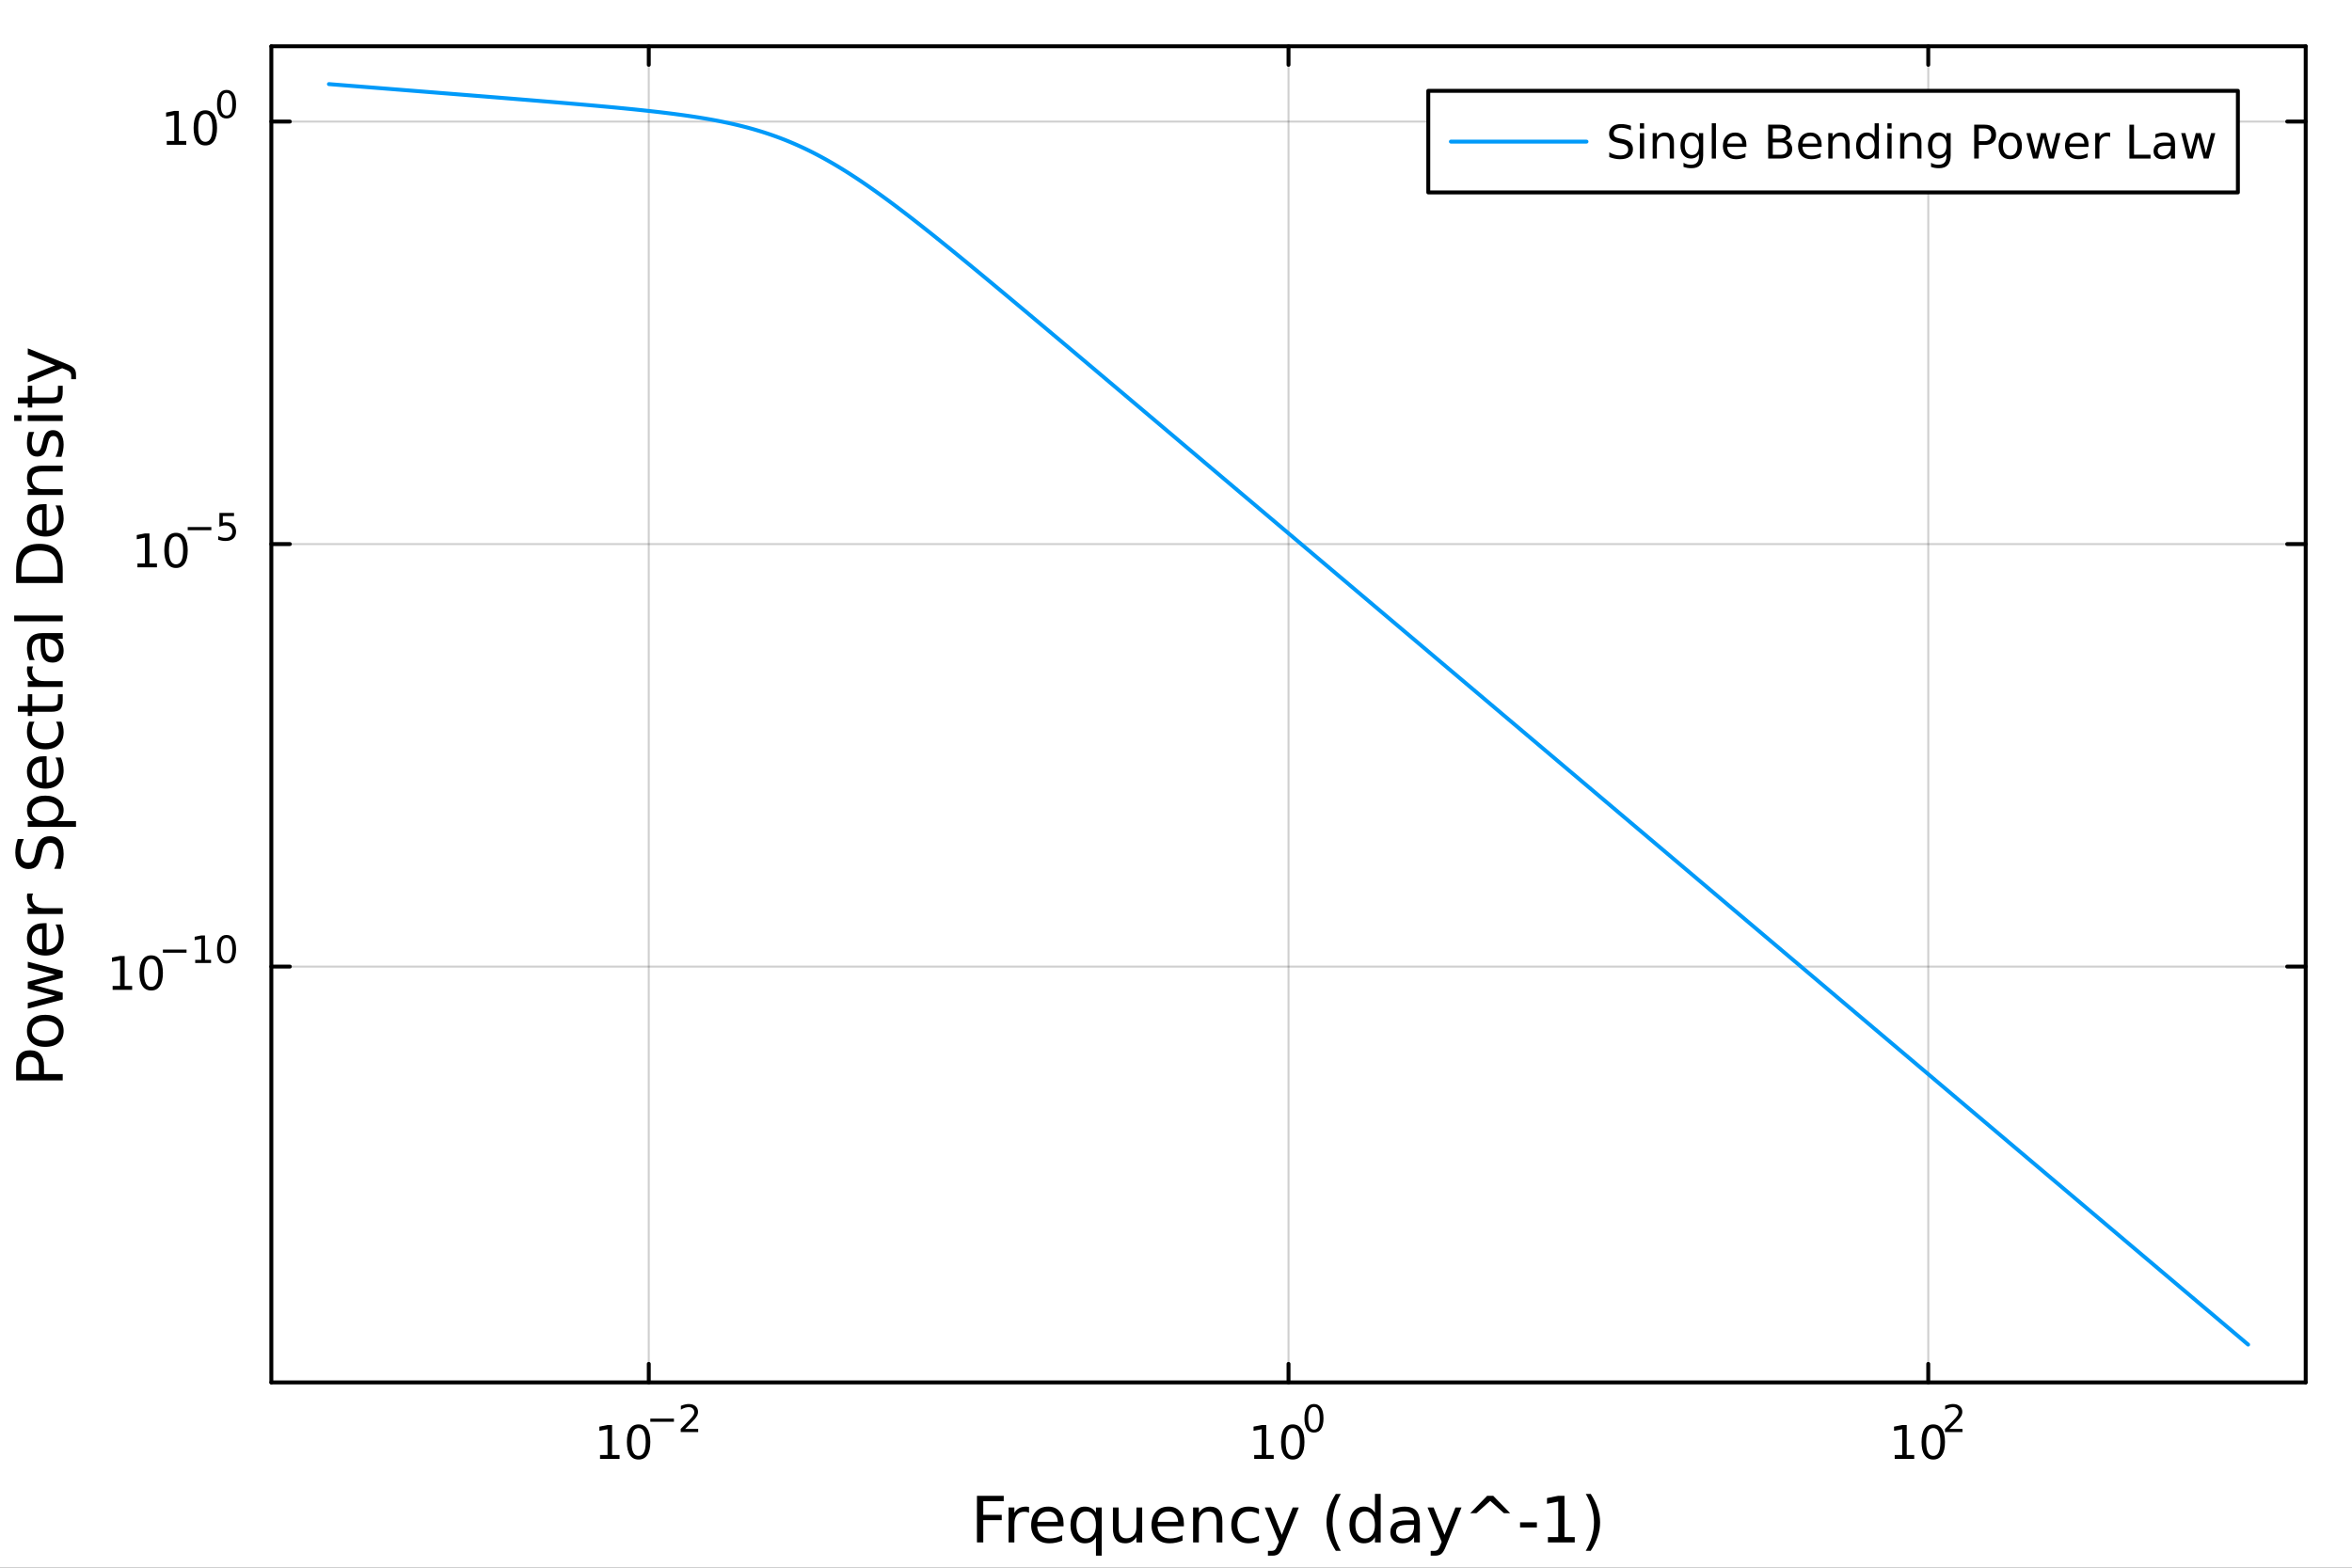 <?xml version="1.0" encoding="utf-8"?>
<svg xmlns="http://www.w3.org/2000/svg" xmlns:xlink="http://www.w3.org/1999/xlink" width="600" height="400" viewBox="0 0 2400 1600">
<rect x="0" y="0" width="2400" height="1600" fill="#333333" stroke="none"/>
<defs>
  <clipPath id="clip810">
    <rect x="0" y="0" width="2400" height="1600"/>
  </clipPath>
</defs>
<path clip-path="url(#clip810)" d="M0 1600 L2400 1600 L2400 0 L0 0  Z" fill="#ffffff" fill-rule="evenodd" fill-opacity="1"/>
<defs>
  <clipPath id="clip811">
    <rect x="480" y="0" width="1681" height="1600"/>
  </clipPath>
</defs>
<path clip-path="url(#clip810)" d="M276.876 1410.9 L2352.76 1410.9 L2352.76 47.244 L276.876 47.244  Z" fill="#ffffff" fill-rule="evenodd" fill-opacity="1"/>
<defs>
  <clipPath id="clip812">
    <rect x="276" y="47" width="2077" height="1365"/>
  </clipPath>
</defs>
<polyline clip-path="url(#clip812)" style="stroke:#000000; stroke-linecap:round; stroke-linejoin:round; stroke-width:2; stroke-opacity:0.1; fill:none" points="662.023,1410.9 662.023,47.244 "/>
<polyline clip-path="url(#clip812)" style="stroke:#000000; stroke-linecap:round; stroke-linejoin:round; stroke-width:2; stroke-opacity:0.1; fill:none" points="1314.82,1410.9 1314.82,47.244 "/>
<polyline clip-path="url(#clip812)" style="stroke:#000000; stroke-linecap:round; stroke-linejoin:round; stroke-width:2; stroke-opacity:0.1; fill:none" points="1967.61,1410.9 1967.61,47.244 "/>
<polyline clip-path="url(#clip812)" style="stroke:#000000; stroke-linecap:round; stroke-linejoin:round; stroke-width:2; stroke-opacity:0.1; fill:none" points="662.023,1410.9 662.023,47.244 "/>
<polyline clip-path="url(#clip812)" style="stroke:#000000; stroke-linecap:round; stroke-linejoin:round; stroke-width:2; stroke-opacity:0.1; fill:none" points="1314.82,1410.9 1314.82,47.244 "/>
<polyline clip-path="url(#clip812)" style="stroke:#000000; stroke-linecap:round; stroke-linejoin:round; stroke-width:2; stroke-opacity:0.1; fill:none" points="1967.61,1410.9 1967.61,47.244 "/>
<polyline clip-path="url(#clip810)" style="stroke:#000000; stroke-linecap:round; stroke-linejoin:round; stroke-width:4; stroke-opacity:1; fill:none" points="276.876,1410.9 2352.76,1410.9 "/>
<polyline clip-path="url(#clip810)" style="stroke:#000000; stroke-linecap:round; stroke-linejoin:round; stroke-width:4; stroke-opacity:1; fill:none" points="276.876,47.244 2352.76,47.244 "/>
<polyline clip-path="url(#clip810)" style="stroke:#000000; stroke-linecap:round; stroke-linejoin:round; stroke-width:4; stroke-opacity:1; fill:none" points="662.023,1410.9 662.023,1392 "/>
<polyline clip-path="url(#clip810)" style="stroke:#000000; stroke-linecap:round; stroke-linejoin:round; stroke-width:4; stroke-opacity:1; fill:none" points="1314.82,1410.9 1314.82,1392 "/>
<polyline clip-path="url(#clip810)" style="stroke:#000000; stroke-linecap:round; stroke-linejoin:round; stroke-width:4; stroke-opacity:1; fill:none" points="1967.61,1410.9 1967.61,1392 "/>
<polyline clip-path="url(#clip810)" style="stroke:#000000; stroke-linecap:round; stroke-linejoin:round; stroke-width:4; stroke-opacity:1; fill:none" points="662.023,47.244 662.023,66.142 "/>
<polyline clip-path="url(#clip810)" style="stroke:#000000; stroke-linecap:round; stroke-linejoin:round; stroke-width:4; stroke-opacity:1; fill:none" points="1314.82,47.244 1314.82,66.142 "/>
<polyline clip-path="url(#clip810)" style="stroke:#000000; stroke-linecap:round; stroke-linejoin:round; stroke-width:4; stroke-opacity:1; fill:none" points="1967.61,47.244 1967.61,66.142 "/>
<path clip-path="url(#clip810)" d="M612.289 1485.02 L619.928 1485.02 L619.928 1458.66 L611.618 1460.32 L611.618 1456.06 L619.881 1454.4 L624.557 1454.4 L624.557 1485.02 L632.196 1485.02 L632.196 1488.96 L612.289 1488.96 L612.289 1485.02 Z" fill="#000000" fill-rule="nonzero" fill-opacity="1" /><path clip-path="url(#clip810)" d="M651.641 1457.48 Q648.029 1457.48 646.201 1461.04 Q644.395 1464.58 644.395 1471.71 Q644.395 1478.82 646.201 1482.38 Q648.029 1485.92 651.641 1485.92 Q655.275 1485.92 657.08 1482.38 Q658.909 1478.82 658.909 1471.71 Q658.909 1464.58 657.08 1461.04 Q655.275 1457.48 651.641 1457.48 M651.641 1453.77 Q657.451 1453.77 660.506 1458.38 Q663.585 1462.96 663.585 1471.71 Q663.585 1480.44 660.506 1485.04 Q657.451 1489.63 651.641 1489.63 Q645.83 1489.63 642.752 1485.04 Q639.696 1480.44 639.696 1471.71 Q639.696 1462.96 642.752 1458.38 Q645.83 1453.77 651.641 1453.77 Z" fill="#000000" fill-rule="nonzero" fill-opacity="1" /><path clip-path="url(#clip810)" d="M663.585 1447.87 L687.696 1447.87 L687.696 1451.07 L663.585 1451.07 L663.585 1447.87 Z" fill="#000000" fill-rule="nonzero" fill-opacity="1" /><path clip-path="url(#clip810)" d="M699.169 1458.35 L712.429 1458.35 L712.429 1461.55 L694.599 1461.55 L694.599 1458.35 Q696.762 1456.11 700.486 1452.35 Q704.228 1448.57 705.188 1447.48 Q707.012 1445.43 707.727 1444.02 Q708.46 1442.59 708.46 1441.22 Q708.46 1438.98 706.88 1437.57 Q705.319 1436.16 702.799 1436.16 Q701.012 1436.16 699.019 1436.78 Q697.044 1437.4 694.787 1438.66 L694.787 1434.82 Q697.082 1433.9 699.075 1433.43 Q701.069 1432.96 702.724 1432.96 Q707.087 1432.96 709.683 1435.14 Q712.278 1437.32 712.278 1440.97 Q712.278 1442.7 711.62 1444.26 Q710.98 1445.8 709.269 1447.91 Q708.799 1448.46 706.279 1451.07 Q703.758 1453.67 699.169 1458.35 Z" fill="#000000" fill-rule="nonzero" fill-opacity="1" /><path clip-path="url(#clip810)" d="M1279.8 1485.02 L1287.44 1485.02 L1287.44 1458.66 L1279.13 1460.32 L1279.13 1456.06 L1287.39 1454.4 L1292.07 1454.4 L1292.07 1485.02 L1299.71 1485.02 L1299.71 1488.96 L1279.8 1488.96 L1279.8 1485.02 Z" fill="#000000" fill-rule="nonzero" fill-opacity="1" /><path clip-path="url(#clip810)" d="M1319.15 1457.48 Q1315.54 1457.48 1313.71 1461.04 Q1311.9 1464.58 1311.9 1471.71 Q1311.9 1478.82 1313.71 1482.38 Q1315.54 1485.92 1319.15 1485.92 Q1322.78 1485.92 1324.59 1482.38 Q1326.42 1478.82 1326.42 1471.71 Q1326.42 1464.58 1324.59 1461.04 Q1322.78 1457.48 1319.15 1457.48 M1319.15 1453.77 Q1324.96 1453.77 1328.02 1458.38 Q1331.09 1462.96 1331.09 1471.71 Q1331.09 1480.44 1328.02 1485.04 Q1324.96 1489.63 1319.15 1489.63 Q1313.34 1489.63 1310.26 1485.04 Q1307.21 1480.44 1307.21 1471.71 Q1307.21 1462.96 1310.26 1458.38 Q1313.34 1453.77 1319.15 1453.77 Z" fill="#000000" fill-rule="nonzero" fill-opacity="1" /><path clip-path="url(#clip810)" d="M1340.8 1435.97 Q1337.87 1435.97 1336.38 1438.86 Q1334.91 1441.74 1334.91 1447.53 Q1334.91 1453.31 1336.38 1456.2 Q1337.87 1459.08 1340.8 1459.08 Q1343.75 1459.08 1345.22 1456.2 Q1346.71 1453.31 1346.71 1447.53 Q1346.71 1441.74 1345.22 1438.86 Q1343.75 1435.97 1340.8 1435.97 M1340.8 1432.96 Q1345.52 1432.96 1348 1436.7 Q1350.5 1440.43 1350.5 1447.53 Q1350.5 1454.62 1348 1458.37 Q1345.52 1462.09 1340.8 1462.09 Q1336.08 1462.09 1333.58 1458.37 Q1331.09 1454.62 1331.09 1447.53 Q1331.09 1440.43 1333.58 1436.7 Q1336.08 1432.96 1340.8 1432.96 Z" fill="#000000" fill-rule="nonzero" fill-opacity="1" /><path clip-path="url(#clip810)" d="M1933.38 1485.02 L1941.02 1485.02 L1941.02 1458.66 L1932.71 1460.32 L1932.71 1456.06 L1940.97 1454.4 L1945.65 1454.4 L1945.65 1485.02 L1953.29 1485.02 L1953.29 1488.96 L1933.38 1488.96 L1933.38 1485.02 Z" fill="#000000" fill-rule="nonzero" fill-opacity="1" /><path clip-path="url(#clip810)" d="M1972.73 1457.48 Q1969.12 1457.48 1967.29 1461.04 Q1965.49 1464.58 1965.49 1471.71 Q1965.49 1478.82 1967.29 1482.38 Q1969.12 1485.92 1972.73 1485.92 Q1976.37 1485.92 1978.17 1482.38 Q1980 1478.82 1980 1471.71 Q1980 1464.58 1978.17 1461.04 Q1976.37 1457.48 1972.73 1457.48 M1972.73 1453.77 Q1978.54 1453.77 1981.6 1458.38 Q1984.68 1462.96 1984.68 1471.71 Q1984.68 1480.44 1981.6 1485.04 Q1978.54 1489.63 1972.73 1489.63 Q1966.92 1489.63 1963.84 1485.04 Q1960.79 1480.44 1960.79 1471.71 Q1960.79 1462.96 1963.84 1458.38 Q1966.92 1453.77 1972.73 1453.77 Z" fill="#000000" fill-rule="nonzero" fill-opacity="1" /><path clip-path="url(#clip810)" d="M1989.25 1458.35 L2002.51 1458.35 L2002.51 1461.55 L1984.68 1461.55 L1984.68 1458.35 Q1986.84 1456.11 1990.56 1452.35 Q1994.31 1448.57 1995.27 1447.48 Q1997.09 1445.43 1997.8 1444.02 Q1998.54 1442.59 1998.54 1441.22 Q1998.54 1438.98 1996.96 1437.57 Q1995.4 1436.16 1992.88 1436.16 Q1991.09 1436.16 1989.1 1436.78 Q1987.12 1437.4 1984.87 1438.66 L1984.87 1434.82 Q1987.16 1433.9 1989.15 1433.43 Q1991.15 1432.96 1992.8 1432.96 Q1997.17 1432.96 1999.76 1435.14 Q2002.36 1437.32 2002.36 1440.97 Q2002.36 1442.7 2001.7 1444.26 Q2001.06 1445.8 1999.35 1447.91 Q1998.88 1448.46 1996.36 1451.07 Q1993.84 1453.67 1989.25 1458.35 Z" fill="#000000" fill-rule="nonzero" fill-opacity="1" /><path clip-path="url(#clip810)" d="M996.896 1526.67 L1024.21 1526.67 L1024.21 1532.08 L1003.33 1532.08 L1003.33 1546.08 L1022.17 1546.08 L1022.17 1551.49 L1003.33 1551.49 L1003.33 1574.19 L996.896 1574.19 L996.896 1526.67 Z" fill="#000000" fill-rule="nonzero" fill-opacity="1" /><path clip-path="url(#clip810)" d="M1050.05 1544.01 Q1049.06 1543.44 1047.89 1543.18 Q1046.74 1542.9 1045.34 1542.9 Q1040.37 1542.9 1037.7 1546.14 Q1035.06 1549.36 1035.06 1555.41 L1035.06 1574.19 L1029.17 1574.19 L1029.17 1538.54 L1035.06 1538.54 L1035.06 1544.08 Q1036.9 1540.83 1039.86 1539.27 Q1042.82 1537.68 1047.06 1537.68 Q1047.66 1537.68 1048.39 1537.77 Q1049.13 1537.84 1050.02 1538 L1050.05 1544.01 Z" fill="#000000" fill-rule="nonzero" fill-opacity="1" /><path clip-path="url(#clip810)" d="M1085.25 1554.9 L1085.25 1557.76 L1058.33 1557.76 Q1058.71 1563.81 1061.95 1566.99 Q1065.23 1570.14 1071.06 1570.14 Q1074.43 1570.14 1077.58 1569.32 Q1080.76 1568.49 1083.88 1566.83 L1083.88 1572.37 Q1080.73 1573.71 1077.42 1574.41 Q1074.11 1575.11 1070.71 1575.11 Q1062.18 1575.11 1057.18 1570.14 Q1052.21 1565.18 1052.21 1556.71 Q1052.21 1547.96 1056.93 1542.83 Q1061.67 1537.68 1069.69 1537.68 Q1076.88 1537.68 1081.05 1542.33 Q1085.25 1546.94 1085.25 1554.9 M1079.4 1553.18 Q1079.33 1548.37 1076.69 1545.51 Q1074.08 1542.64 1069.75 1542.64 Q1064.85 1542.64 1061.89 1545.41 Q1058.96 1548.18 1058.52 1553.21 L1079.4 1553.18 Z" fill="#000000" fill-rule="nonzero" fill-opacity="1" /><path clip-path="url(#clip810)" d="M1098.37 1556.39 Q1098.37 1562.85 1101.01 1566.55 Q1103.68 1570.21 1108.33 1570.21 Q1112.98 1570.21 1115.65 1566.55 Q1118.32 1562.85 1118.32 1556.39 Q1118.32 1549.93 1115.65 1546.27 Q1112.98 1542.58 1108.33 1542.58 Q1103.68 1542.58 1101.01 1546.27 Q1098.37 1549.93 1098.37 1556.39 M1118.32 1568.84 Q1116.48 1572.02 1113.64 1573.58 Q1110.84 1575.11 1106.9 1575.11 Q1100.43 1575.11 1096.36 1569.95 Q1092.32 1564.8 1092.32 1556.39 Q1092.32 1547.99 1096.36 1542.83 Q1100.43 1537.68 1106.9 1537.68 Q1110.84 1537.68 1113.64 1539.24 Q1116.48 1540.77 1118.32 1543.95 L1118.32 1538.54 L1124.18 1538.54 L1124.18 1587.74 L1118.32 1587.74 L1118.32 1568.84 Z" fill="#000000" fill-rule="nonzero" fill-opacity="1" /><path clip-path="url(#clip810)" d="M1135.64 1560.12 L1135.64 1538.54 L1141.49 1538.54 L1141.49 1559.89 Q1141.49 1564.96 1143.47 1567.5 Q1145.44 1570.02 1149.39 1570.02 Q1154.13 1570.02 1156.87 1566.99 Q1159.64 1563.97 1159.64 1558.75 L1159.64 1538.54 L1165.49 1538.54 L1165.49 1574.19 L1159.64 1574.19 L1159.64 1568.71 Q1157.5 1571.96 1154.67 1573.55 Q1151.87 1575.11 1148.15 1575.11 Q1142 1575.11 1138.82 1571.29 Q1135.64 1567.47 1135.64 1560.12 M1150.37 1537.68 L1150.37 1537.68 Z" fill="#000000" fill-rule="nonzero" fill-opacity="1" /><path clip-path="url(#clip810)" d="M1208.05 1554.9 L1208.05 1557.76 L1181.12 1557.76 Q1181.5 1563.81 1184.75 1566.99 Q1188.03 1570.14 1193.85 1570.14 Q1197.23 1570.14 1200.38 1569.32 Q1203.56 1568.49 1206.68 1566.83 L1206.68 1572.37 Q1203.53 1573.71 1200.22 1574.41 Q1196.91 1575.11 1193.5 1575.11 Q1184.97 1575.11 1179.97 1570.14 Q1175.01 1565.18 1175.01 1556.71 Q1175.01 1547.96 1179.72 1542.83 Q1184.46 1537.68 1192.48 1537.68 Q1199.68 1537.68 1203.85 1542.33 Q1208.05 1546.94 1208.05 1554.9 M1202.19 1553.18 Q1202.13 1548.37 1199.49 1545.51 Q1196.88 1542.64 1192.55 1542.64 Q1187.64 1542.64 1184.68 1545.41 Q1181.76 1548.18 1181.31 1553.21 L1202.19 1553.18 Z" fill="#000000" fill-rule="nonzero" fill-opacity="1" /><path clip-path="url(#clip810)" d="M1247.29 1552.67 L1247.29 1574.19 L1241.44 1574.19 L1241.44 1552.86 Q1241.44 1547.8 1239.46 1545.29 Q1237.49 1542.77 1233.54 1542.77 Q1228.8 1542.77 1226.06 1545.79 Q1223.32 1548.82 1223.32 1554.04 L1223.32 1574.19 L1217.44 1574.19 L1217.44 1538.54 L1223.32 1538.54 L1223.32 1544.08 Q1225.43 1540.86 1228.26 1539.27 Q1231.12 1537.68 1234.85 1537.68 Q1240.99 1537.68 1244.14 1541.5 Q1247.29 1545.29 1247.29 1552.67 Z" fill="#000000" fill-rule="nonzero" fill-opacity="1" /><path clip-path="url(#clip810)" d="M1284.63 1539.91 L1284.63 1545.38 Q1282.14 1544.01 1279.63 1543.34 Q1277.15 1542.64 1274.6 1542.64 Q1268.9 1542.64 1265.75 1546.27 Q1262.6 1549.87 1262.6 1556.39 Q1262.6 1562.92 1265.75 1566.55 Q1268.9 1570.14 1274.6 1570.14 Q1277.15 1570.14 1279.63 1569.47 Q1282.14 1568.77 1284.63 1567.41 L1284.63 1572.82 Q1282.18 1573.96 1279.53 1574.54 Q1276.92 1575.11 1273.96 1575.11 Q1265.91 1575.11 1261.17 1570.05 Q1256.43 1564.99 1256.43 1556.39 Q1256.43 1547.67 1261.2 1542.68 Q1266.01 1537.68 1274.35 1537.68 Q1277.05 1537.68 1279.63 1538.25 Q1282.21 1538.79 1284.63 1539.91 Z" fill="#000000" fill-rule="nonzero" fill-opacity="1" /><path clip-path="url(#clip810)" d="M1309.64 1577.5 Q1307.16 1583.86 1304.81 1585.8 Q1302.45 1587.74 1298.5 1587.74 L1293.82 1587.74 L1293.82 1582.84 L1297.26 1582.84 Q1299.68 1582.84 1301.02 1581.7 Q1302.35 1580.55 1303.98 1576.29 L1305.03 1573.61 L1290.61 1538.54 L1296.82 1538.54 L1307.96 1566.42 L1319.1 1538.54 L1325.3 1538.54 L1309.64 1577.5 Z" fill="#000000" fill-rule="nonzero" fill-opacity="1" /><path clip-path="url(#clip810)" d="M1368.18 1524.72 Q1363.91 1532.04 1361.84 1539.21 Q1359.77 1546.37 1359.77 1553.72 Q1359.77 1561.07 1361.84 1568.3 Q1363.94 1575.49 1368.18 1582.78 L1363.08 1582.78 Q1358.31 1575.3 1355.92 1568.07 Q1353.57 1560.85 1353.57 1553.72 Q1353.57 1546.62 1355.92 1539.43 Q1358.28 1532.24 1363.08 1524.72 L1368.18 1524.72 Z" fill="#000000" fill-rule="nonzero" fill-opacity="1" /><path clip-path="url(#clip810)" d="M1403 1543.95 L1403 1524.66 L1408.85 1524.66 L1408.85 1574.19 L1403 1574.19 L1403 1568.84 Q1401.15 1572.02 1398.32 1573.58 Q1395.52 1575.11 1391.57 1575.11 Q1385.11 1575.11 1381.03 1569.95 Q1376.99 1564.8 1376.99 1556.39 Q1376.99 1547.99 1381.03 1542.83 Q1385.11 1537.68 1391.57 1537.68 Q1395.52 1537.68 1398.32 1539.24 Q1401.15 1540.77 1403 1543.95 M1383.04 1556.39 Q1383.04 1562.85 1385.68 1566.55 Q1388.36 1570.21 1393 1570.21 Q1397.65 1570.21 1400.32 1566.55 Q1403 1562.85 1403 1556.39 Q1403 1549.93 1400.32 1546.27 Q1397.65 1542.58 1393 1542.58 Q1388.36 1542.58 1385.68 1546.27 Q1383.04 1549.93 1383.04 1556.39 Z" fill="#000000" fill-rule="nonzero" fill-opacity="1" /><path clip-path="url(#clip810)" d="M1437.12 1556.27 Q1430.02 1556.27 1427.28 1557.89 Q1424.54 1559.51 1424.54 1563.43 Q1424.54 1566.55 1426.58 1568.39 Q1428.65 1570.21 1432.18 1570.21 Q1437.05 1570.21 1439.98 1566.77 Q1442.94 1563.3 1442.94 1557.57 L1442.94 1556.27 L1437.12 1556.27 M1448.8 1553.85 L1448.8 1574.19 L1442.94 1574.19 L1442.94 1568.77 Q1440.94 1572.02 1437.94 1573.58 Q1434.95 1575.11 1430.62 1575.11 Q1425.15 1575.11 1421.9 1572.05 Q1418.69 1568.97 1418.69 1563.81 Q1418.69 1557.79 1422.7 1554.74 Q1426.74 1551.68 1434.73 1551.68 L1442.94 1551.68 L1442.94 1551.11 Q1442.94 1547.07 1440.27 1544.87 Q1437.63 1542.64 1432.82 1542.64 Q1429.76 1542.64 1426.87 1543.38 Q1423.97 1544.11 1421.3 1545.57 L1421.3 1540.16 Q1424.51 1538.92 1427.54 1538.31 Q1430.56 1537.68 1433.42 1537.68 Q1441.16 1537.68 1444.98 1541.69 Q1448.8 1545.7 1448.8 1553.85 Z" fill="#000000" fill-rule="nonzero" fill-opacity="1" /><path clip-path="url(#clip810)" d="M1475.69 1577.5 Q1473.21 1583.86 1470.86 1585.8 Q1468.5 1587.74 1464.55 1587.74 L1459.87 1587.74 L1459.87 1582.84 L1463.31 1582.84 Q1465.73 1582.84 1467.07 1581.7 Q1468.4 1580.55 1470.03 1576.29 L1471.08 1573.61 L1456.66 1538.54 L1462.87 1538.54 L1474.01 1566.42 L1485.15 1538.54 L1491.35 1538.54 L1475.69 1577.5 Z" fill="#000000" fill-rule="nonzero" fill-opacity="1" /><path clip-path="url(#clip810)" d="M1523.72 1526.67 L1541.01 1544.39 L1534.61 1544.39 L1520.6 1531.82 L1506.6 1544.39 L1500.2 1544.39 L1517.48 1526.67 L1523.72 1526.67 Z" fill="#000000" fill-rule="nonzero" fill-opacity="1" /><path clip-path="url(#clip810)" d="M1551.09 1553.72 L1568.25 1553.72 L1568.25 1558.94 L1551.09 1558.94 L1551.09 1553.72 Z" fill="#000000" fill-rule="nonzero" fill-opacity="1" /><path clip-path="url(#clip810)" d="M1579.52 1568.77 L1590.02 1568.77 L1590.02 1532.52 L1578.59 1534.81 L1578.59 1528.96 L1589.96 1526.67 L1596.39 1526.67 L1596.39 1568.77 L1606.89 1568.77 L1606.89 1574.19 L1579.52 1574.19 L1579.52 1568.77 Z" fill="#000000" fill-rule="nonzero" fill-opacity="1" /><path clip-path="url(#clip810)" d="M1618.13 1524.72 L1623.22 1524.72 Q1627.99 1532.24 1630.35 1539.43 Q1632.74 1546.62 1632.74 1553.72 Q1632.74 1560.85 1630.35 1568.07 Q1627.99 1575.3 1623.22 1582.78 L1618.13 1582.78 Q1622.36 1575.49 1624.43 1568.3 Q1626.53 1561.07 1626.53 1553.72 Q1626.53 1546.37 1624.43 1539.21 Q1622.36 1532.04 1618.13 1524.72 Z" fill="#000000" fill-rule="nonzero" fill-opacity="1" /><polyline clip-path="url(#clip812)" style="stroke:#000000; stroke-linecap:round; stroke-linejoin:round; stroke-width:2; stroke-opacity:0.1; fill:none" points="276.876,986.509 2352.76,986.509 "/>
<polyline clip-path="url(#clip812)" style="stroke:#000000; stroke-linecap:round; stroke-linejoin:round; stroke-width:2; stroke-opacity:0.1; fill:none" points="276.876,555.282 2352.76,555.282 "/>
<polyline clip-path="url(#clip812)" style="stroke:#000000; stroke-linecap:round; stroke-linejoin:round; stroke-width:2; stroke-opacity:0.1; fill:none" points="276.876,124.055 2352.76,124.055 "/>
<polyline clip-path="url(#clip812)" style="stroke:#000000; stroke-linecap:round; stroke-linejoin:round; stroke-width:2; stroke-opacity:0.1; fill:none" points="276.876,986.509 2352.76,986.509 "/>
<polyline clip-path="url(#clip812)" style="stroke:#000000; stroke-linecap:round; stroke-linejoin:round; stroke-width:2; stroke-opacity:0.1; fill:none" points="276.876,555.282 2352.76,555.282 "/>
<polyline clip-path="url(#clip812)" style="stroke:#000000; stroke-linecap:round; stroke-linejoin:round; stroke-width:2; stroke-opacity:0.1; fill:none" points="276.876,124.055 2352.76,124.055 "/>
<polyline clip-path="url(#clip810)" style="stroke:#000000; stroke-linecap:round; stroke-linejoin:round; stroke-width:4; stroke-opacity:1; fill:none" points="276.876,1410.9 276.876,47.244 "/>
<polyline clip-path="url(#clip810)" style="stroke:#000000; stroke-linecap:round; stroke-linejoin:round; stroke-width:4; stroke-opacity:1; fill:none" points="2352.76,1410.9 2352.76,47.244 "/>
<polyline clip-path="url(#clip810)" style="stroke:#000000; stroke-linecap:round; stroke-linejoin:round; stroke-width:4; stroke-opacity:1; fill:none" points="276.876,986.509 295.773,986.509 "/>
<polyline clip-path="url(#clip810)" style="stroke:#000000; stroke-linecap:round; stroke-linejoin:round; stroke-width:4; stroke-opacity:1; fill:none" points="276.876,555.282 295.773,555.282 "/>
<polyline clip-path="url(#clip810)" style="stroke:#000000; stroke-linecap:round; stroke-linejoin:round; stroke-width:4; stroke-opacity:1; fill:none" points="276.876,124.055 295.773,124.055 "/>
<polyline clip-path="url(#clip810)" style="stroke:#000000; stroke-linecap:round; stroke-linejoin:round; stroke-width:4; stroke-opacity:1; fill:none" points="2352.76,986.509 2333.86,986.509 "/>
<polyline clip-path="url(#clip810)" style="stroke:#000000; stroke-linecap:round; stroke-linejoin:round; stroke-width:4; stroke-opacity:1; fill:none" points="2352.76,555.282 2333.86,555.282 "/>
<polyline clip-path="url(#clip810)" style="stroke:#000000; stroke-linecap:round; stroke-linejoin:round; stroke-width:4; stroke-opacity:1; fill:none" points="2352.76,124.055 2333.86,124.055 "/>
<path clip-path="url(#clip810)" d="M114.931 1006.3 L122.57 1006.3 L122.57 979.936 L114.26 981.602 L114.26 977.343 L122.524 975.676 L127.2 975.676 L127.2 1006.3 L134.839 1006.3 L134.839 1010.24 L114.931 1010.24 L114.931 1006.3 Z" fill="#000000" fill-rule="nonzero" fill-opacity="1" /><path clip-path="url(#clip810)" d="M154.283 978.755 Q150.672 978.755 148.843 982.32 Q147.038 985.861 147.038 992.991 Q147.038 1000.1 148.843 1003.66 Q150.672 1007.2 154.283 1007.2 Q157.917 1007.2 159.723 1003.66 Q161.552 1000.1 161.552 992.991 Q161.552 985.861 159.723 982.32 Q157.917 978.755 154.283 978.755 M154.283 975.051 Q160.093 975.051 163.149 979.658 Q166.227 984.241 166.227 992.991 Q166.227 1001.72 163.149 1006.32 Q160.093 1010.91 154.283 1010.91 Q148.473 1010.91 145.394 1006.32 Q142.339 1001.72 142.339 992.991 Q142.339 984.241 145.394 979.658 Q148.473 975.051 154.283 975.051 Z" fill="#000000" fill-rule="nonzero" fill-opacity="1" /><path clip-path="url(#clip810)" d="M166.227 969.153 L190.339 969.153 L190.339 972.35 L166.227 972.35 L166.227 969.153 Z" fill="#000000" fill-rule="nonzero" fill-opacity="1" /><path clip-path="url(#clip810)" d="M199.197 979.629 L205.404 979.629 L205.404 958.207 L198.652 959.561 L198.652 956.1 L205.366 954.746 L209.166 954.746 L209.166 979.629 L215.372 979.629 L215.372 982.826 L199.197 982.826 L199.197 979.629 Z" fill="#000000" fill-rule="nonzero" fill-opacity="1" /><path clip-path="url(#clip810)" d="M231.171 957.247 Q228.237 957.247 226.751 960.144 Q225.284 963.021 225.284 968.814 Q225.284 974.588 226.751 977.484 Q228.237 980.362 231.171 980.362 Q234.124 980.362 235.591 977.484 Q237.076 974.588 237.076 968.814 Q237.076 963.021 235.591 960.144 Q234.124 957.247 231.171 957.247 M231.171 954.238 Q235.891 954.238 238.374 957.981 Q240.876 961.705 240.876 968.814 Q240.876 975.905 238.374 979.647 Q235.891 983.371 231.171 983.371 Q226.45 983.371 223.949 979.647 Q221.466 975.905 221.466 968.814 Q221.466 961.705 223.949 957.981 Q226.45 954.238 231.171 954.238 Z" fill="#000000" fill-rule="nonzero" fill-opacity="1" /><path clip-path="url(#clip810)" d="M140.247 575.074 L147.886 575.074 L147.886 548.708 L139.575 550.375 L139.575 546.116 L147.839 544.449 L152.515 544.449 L152.515 575.074 L160.154 575.074 L160.154 579.009 L140.247 579.009 L140.247 575.074 Z" fill="#000000" fill-rule="nonzero" fill-opacity="1" /><path clip-path="url(#clip810)" d="M179.598 547.528 Q175.987 547.528 174.159 551.093 Q172.353 554.634 172.353 561.764 Q172.353 568.87 174.159 572.435 Q175.987 575.977 179.598 575.977 Q183.233 575.977 185.038 572.435 Q186.867 568.87 186.867 561.764 Q186.867 554.634 185.038 551.093 Q183.233 547.528 179.598 547.528 M179.598 543.824 Q185.409 543.824 188.464 548.431 Q191.543 553.014 191.543 561.764 Q191.543 570.491 188.464 575.097 Q185.409 579.681 179.598 579.681 Q173.788 579.681 170.71 575.097 Q167.654 570.491 167.654 561.764 Q167.654 553.014 170.71 548.431 Q173.788 543.824 179.598 543.824 Z" fill="#000000" fill-rule="nonzero" fill-opacity="1" /><path clip-path="url(#clip810)" d="M191.543 537.926 L215.654 537.926 L215.654 541.123 L191.543 541.123 L191.543 537.926 Z" fill="#000000" fill-rule="nonzero" fill-opacity="1" /><path clip-path="url(#clip810)" d="M223.892 523.519 L238.807 523.519 L238.807 526.716 L227.372 526.716 L227.372 533.6 Q228.199 533.318 229.027 533.186 Q229.854 533.036 230.682 533.036 Q235.384 533.036 238.13 535.612 Q240.876 538.189 240.876 542.59 Q240.876 547.123 238.054 549.643 Q235.233 552.144 230.099 552.144 Q228.331 552.144 226.488 551.843 Q224.663 551.542 222.707 550.941 L222.707 547.123 Q224.4 548.044 226.205 548.496 Q228.011 548.947 230.023 548.947 Q233.277 548.947 235.177 547.235 Q237.076 545.524 237.076 542.59 Q237.076 539.656 235.177 537.944 Q233.277 536.233 230.023 536.233 Q228.5 536.233 226.977 536.571 Q225.472 536.91 223.892 537.625 L223.892 523.519 Z" fill="#000000" fill-rule="nonzero" fill-opacity="1" /><path clip-path="url(#clip810)" d="M170.17 143.847 L177.809 143.847 L177.809 117.481 L169.499 119.148 L169.499 114.889 L177.762 113.222 L182.438 113.222 L182.438 143.847 L190.077 143.847 L190.077 147.782 L170.17 147.782 L170.17 143.847 Z" fill="#000000" fill-rule="nonzero" fill-opacity="1" /><path clip-path="url(#clip810)" d="M209.522 116.301 Q205.91 116.301 204.082 119.866 Q202.276 123.407 202.276 130.537 Q202.276 137.643 204.082 141.208 Q205.91 144.75 209.522 144.75 Q213.156 144.75 214.961 141.208 Q216.79 137.643 216.79 130.537 Q216.79 123.407 214.961 119.866 Q213.156 116.301 209.522 116.301 M209.522 112.597 Q215.332 112.597 218.387 117.204 Q221.466 121.787 221.466 130.537 Q221.466 139.264 218.387 143.87 Q215.332 148.453 209.522 148.453 Q203.711 148.453 200.633 143.87 Q197.577 139.264 197.577 130.537 Q197.577 121.787 200.633 117.204 Q203.711 112.597 209.522 112.597 Z" fill="#000000" fill-rule="nonzero" fill-opacity="1" /><path clip-path="url(#clip810)" d="M231.171 94.793 Q228.237 94.793 226.751 97.69 Q225.284 100.567 225.284 106.36 Q225.284 112.134 226.751 115.03 Q228.237 117.908 231.171 117.908 Q234.124 117.908 235.591 115.03 Q237.076 112.134 237.076 106.36 Q237.076 100.567 235.591 97.69 Q234.124 94.793 231.171 94.793 M231.171 91.784 Q235.891 91.784 238.374 95.527 Q240.876 99.251 240.876 106.36 Q240.876 113.451 238.374 117.193 Q235.891 120.917 231.171 120.917 Q226.45 120.917 223.949 117.193 Q221.466 113.451 221.466 106.36 Q221.466 99.251 223.949 95.527 Q226.45 91.784 231.171 91.784 Z" fill="#000000" fill-rule="nonzero" fill-opacity="1" /><path clip-path="url(#clip810)" d="M21.768 1096.2 L39.623 1096.2 L39.623 1088.11 Q39.623 1083.62 37.3 1081.17 Q34.977 1078.72 30.68 1078.72 Q26.415 1078.72 24.091 1081.17 Q21.768 1083.62 21.768 1088.11 L21.768 1096.2 M16.484 1102.63 L16.484 1088.11 Q16.484 1080.12 20.113 1076.05 Q23.709 1071.94 30.68 1071.94 Q37.714 1071.94 41.31 1076.05 Q44.907 1080.12 44.907 1088.11 L44.907 1096.2 L64.004 1096.2 L64.004 1102.63 L16.484 1102.63 Z" fill="#000000" fill-rule="nonzero" fill-opacity="1" /><path clip-path="url(#clip810)" d="M32.462 1052.08 Q32.462 1056.79 36.154 1059.53 Q39.815 1062.27 46.212 1062.27 Q52.609 1062.27 56.302 1059.56 Q59.962 1056.82 59.962 1052.08 Q59.962 1047.4 56.27 1044.67 Q52.578 1041.93 46.212 1041.93 Q39.878 1041.93 36.186 1044.67 Q32.462 1047.4 32.462 1052.08 M27.497 1052.08 Q27.497 1044.44 32.462 1040.08 Q37.427 1035.72 46.212 1035.72 Q54.965 1035.72 59.962 1040.08 Q64.927 1044.44 64.927 1052.08 Q64.927 1059.75 59.962 1064.11 Q54.965 1068.44 46.212 1068.44 Q37.427 1068.44 32.462 1064.11 Q27.497 1059.75 27.497 1052.08 Z" fill="#000000" fill-rule="nonzero" fill-opacity="1" /><path clip-path="url(#clip810)" d="M28.356 1029.42 L28.356 1023.56 L56.174 1016.24 L28.356 1008.95 L28.356 1002.05 L56.174 994.727 L28.356 987.438 L28.356 981.582 L64.004 990.908 L64.004 997.815 L34.786 1005.49 L64.004 1013.19 L64.004 1020.09 L28.356 1029.42 Z" fill="#000000" fill-rule="nonzero" fill-opacity="1" /><path clip-path="url(#clip810)" d="M44.716 942.21 L47.581 942.21 L47.581 969.137 Q53.628 968.755 56.811 965.509 Q59.962 962.23 59.962 956.406 Q59.962 953.032 59.134 949.881 Q58.307 946.698 56.652 943.579 L62.19 943.579 Q63.527 946.73 64.227 950.04 Q64.927 953.35 64.927 956.756 Q64.927 965.286 59.962 970.283 Q54.997 975.248 46.53 975.248 Q37.777 975.248 32.653 970.538 Q27.497 965.795 27.497 957.774 Q27.497 950.581 32.144 946.412 Q36.759 942.21 44.716 942.21 M42.997 948.067 Q38.191 948.13 35.327 950.772 Q32.462 953.382 32.462 957.711 Q32.462 962.612 35.231 965.572 Q38 968.501 43.029 968.946 L42.997 948.067 Z" fill="#000000" fill-rule="nonzero" fill-opacity="1" /><path clip-path="url(#clip810)" d="M33.831 911.941 Q33.258 912.928 33.003 914.106 Q32.717 915.251 32.717 916.652 Q32.717 921.617 35.963 924.291 Q39.178 926.932 45.225 926.932 L64.004 926.932 L64.004 932.821 L28.356 932.821 L28.356 926.932 L33.894 926.932 Q30.648 925.086 29.088 922.126 Q27.497 919.166 27.497 914.933 Q27.497 914.328 27.592 913.596 Q27.656 912.864 27.815 911.973 L33.831 911.941 Z" fill="#000000" fill-rule="nonzero" fill-opacity="1" /><path clip-path="url(#clip810)" d="M18.044 856.337 L24.314 856.337 Q22.563 859.997 21.704 863.244 Q20.845 866.49 20.845 869.514 Q20.845 874.765 22.882 877.63 Q24.919 880.463 28.674 880.463 Q31.826 880.463 33.449 878.585 Q35.04 876.675 36.027 871.392 L36.823 867.509 Q38.191 860.315 41.66 856.91 Q45.098 853.472 50.891 853.472 Q57.798 853.472 61.362 858.119 Q64.927 862.734 64.927 871.678 Q64.927 875.052 64.163 878.871 Q63.399 882.659 61.904 886.733 L55.283 886.733 Q57.479 882.818 58.593 879.062 Q59.707 875.307 59.707 871.678 Q59.707 866.172 57.543 863.18 Q55.379 860.188 51.368 860.188 Q47.867 860.188 45.894 862.352 Q43.92 864.485 42.934 869.386 L42.17 873.301 Q40.737 880.495 37.682 883.709 Q34.626 886.924 29.184 886.924 Q22.882 886.924 19.253 882.5 Q15.625 878.044 15.625 870.246 Q15.625 866.904 16.23 863.435 Q16.834 859.965 18.044 856.337 Z" fill="#000000" fill-rule="nonzero" fill-opacity="1" /><path clip-path="url(#clip810)" d="M58.657 838.035 L77.563 838.035 L77.563 843.924 L28.356 843.924 L28.356 838.035 L33.767 838.035 Q30.584 836.189 29.056 833.388 Q27.497 830.556 27.497 826.641 Q27.497 820.148 32.653 816.105 Q37.809 812.031 46.212 812.031 Q54.615 812.031 59.771 816.105 Q64.927 820.148 64.927 826.641 Q64.927 830.556 63.399 833.388 Q61.84 836.189 58.657 838.035 M46.212 818.111 Q39.751 818.111 36.09 820.784 Q32.398 823.426 32.398 828.073 Q32.398 832.72 36.09 835.394 Q39.751 838.035 46.212 838.035 Q52.673 838.035 56.365 835.394 Q60.026 832.72 60.026 828.073 Q60.026 823.426 56.365 820.784 Q52.673 818.111 46.212 818.111 Z" fill="#000000" fill-rule="nonzero" fill-opacity="1" /><path clip-path="url(#clip810)" d="M44.716 771.832 L47.581 771.832 L47.581 798.759 Q53.628 798.377 56.811 795.13 Q59.962 791.852 59.962 786.028 Q59.962 782.654 59.134 779.503 Q58.307 776.32 56.652 773.201 L62.19 773.201 Q63.527 776.352 64.227 779.662 Q64.927 782.972 64.927 786.378 Q64.927 794.908 59.962 799.905 Q54.997 804.87 46.53 804.87 Q37.777 804.87 32.653 800.159 Q27.497 795.417 27.497 787.396 Q27.497 780.203 32.144 776.033 Q36.759 771.832 44.716 771.832 M42.997 777.688 Q38.191 777.752 35.327 780.394 Q32.462 783.004 32.462 787.332 Q32.462 792.234 35.231 795.194 Q38 798.122 43.029 798.568 L42.997 777.688 Z" fill="#000000" fill-rule="nonzero" fill-opacity="1" /><path clip-path="url(#clip810)" d="M29.725 736.566 L35.199 736.566 Q33.831 739.049 33.162 741.563 Q32.462 744.046 32.462 746.592 Q32.462 752.289 36.09 755.44 Q39.687 758.591 46.212 758.591 Q52.737 758.591 56.365 755.44 Q59.962 752.289 59.962 746.592 Q59.962 744.046 59.294 741.563 Q58.593 739.049 57.225 736.566 L62.636 736.566 Q63.781 739.017 64.354 741.659 Q64.927 744.268 64.927 747.229 Q64.927 755.281 59.866 760.024 Q54.806 764.766 46.212 764.766 Q37.491 764.766 32.494 759.992 Q27.497 755.186 27.497 746.847 Q27.497 744.141 28.07 741.563 Q28.611 738.985 29.725 736.566 Z" fill="#000000" fill-rule="nonzero" fill-opacity="1" /><path clip-path="url(#clip810)" d="M18.235 720.588 L28.356 720.588 L28.356 708.525 L32.908 708.525 L32.908 720.588 L52.259 720.588 Q56.62 720.588 57.861 719.41 Q59.103 718.201 59.103 714.541 L59.103 708.525 L64.004 708.525 L64.004 714.541 Q64.004 721.32 61.49 723.898 Q58.943 726.476 52.259 726.476 L32.908 726.476 L32.908 730.773 L28.356 730.773 L28.356 726.476 L18.235 726.476 L18.235 720.588 Z" fill="#000000" fill-rule="nonzero" fill-opacity="1" /><path clip-path="url(#clip810)" d="M33.831 680.166 Q33.258 681.153 33.003 682.33 Q32.717 683.476 32.717 684.876 Q32.717 689.842 35.963 692.515 Q39.178 695.157 45.225 695.157 L64.004 695.157 L64.004 701.045 L28.356 701.045 L28.356 695.157 L33.894 695.157 Q30.648 693.311 29.088 690.351 Q27.497 687.391 27.497 683.158 Q27.497 682.553 27.592 681.821 Q27.656 681.089 27.815 680.198 L33.831 680.166 Z" fill="#000000" fill-rule="nonzero" fill-opacity="1" /><path clip-path="url(#clip810)" d="M46.085 657.822 Q46.085 664.92 47.708 667.657 Q49.331 670.394 53.246 670.394 Q56.365 670.394 58.211 668.357 Q60.026 666.289 60.026 662.756 Q60.026 657.886 56.588 654.958 Q53.119 651.998 47.39 651.998 L46.085 651.998 L46.085 657.822 M43.666 646.141 L64.004 646.141 L64.004 651.998 L58.593 651.998 Q61.84 654.003 63.399 656.995 Q64.927 659.987 64.927 664.315 Q64.927 669.79 61.872 673.036 Q58.784 676.251 53.628 676.251 Q47.612 676.251 44.557 672.241 Q41.501 668.198 41.501 660.209 L41.501 651.998 L40.928 651.998 Q36.886 651.998 34.69 654.671 Q32.462 657.313 32.462 662.119 Q32.462 665.175 33.194 668.071 Q33.926 670.967 35.39 673.641 L29.98 673.641 Q28.738 670.426 28.133 667.403 Q27.497 664.379 27.497 661.514 Q27.497 653.78 31.507 649.961 Q35.518 646.141 43.666 646.141 Z" fill="#000000" fill-rule="nonzero" fill-opacity="1" /><path clip-path="url(#clip810)" d="M14.479 634.078 L14.479 628.222 L64.004 628.222 L64.004 634.078 L14.479 634.078 Z" fill="#000000" fill-rule="nonzero" fill-opacity="1" /><path clip-path="url(#clip810)" d="M21.768 588.563 L58.721 588.563 L58.721 580.797 Q58.721 570.962 54.265 566.411 Q49.809 561.827 40.196 561.827 Q30.648 561.827 26.224 566.411 Q21.768 570.962 21.768 580.797 L21.768 588.563 M16.484 594.993 L16.484 581.784 Q16.484 567.97 22.245 561.509 Q27.974 555.048 40.196 555.048 Q52.482 555.048 58.243 561.541 Q64.004 568.034 64.004 581.784 L64.004 594.993 L16.484 594.993 Z" fill="#000000" fill-rule="nonzero" fill-opacity="1" /><path clip-path="url(#clip810)" d="M44.716 514.562 L47.581 514.562 L47.581 541.489 Q53.628 541.107 56.811 537.86 Q59.962 534.582 59.962 528.757 Q59.962 525.384 59.134 522.233 Q58.307 519.05 56.652 515.931 L62.19 515.931 Q63.527 519.082 64.227 522.392 Q64.927 525.702 64.927 529.108 Q64.927 537.638 59.962 542.635 Q54.997 547.6 46.53 547.6 Q37.777 547.6 32.653 542.889 Q27.497 538.147 27.497 530.126 Q27.497 522.933 32.144 518.763 Q36.759 514.562 44.716 514.562 M42.997 520.418 Q38.191 520.482 35.327 523.124 Q32.462 525.734 32.462 530.062 Q32.462 534.964 35.231 537.924 Q38 540.852 43.029 541.298 L42.997 520.418 Z" fill="#000000" fill-rule="nonzero" fill-opacity="1" /><path clip-path="url(#clip810)" d="M42.488 475.317 L64.004 475.317 L64.004 481.174 L42.679 481.174 Q37.618 481.174 35.104 483.147 Q32.589 485.121 32.589 489.067 Q32.589 493.81 35.613 496.547 Q38.637 499.284 43.857 499.284 L64.004 499.284 L64.004 505.173 L28.356 505.173 L28.356 499.284 L33.894 499.284 Q30.68 497.184 29.088 494.351 Q27.497 491.486 27.497 487.762 Q27.497 481.619 31.316 478.468 Q35.104 475.317 42.488 475.317 Z" fill="#000000" fill-rule="nonzero" fill-opacity="1" /><path clip-path="url(#clip810)" d="M29.407 440.911 L34.945 440.911 Q33.672 443.393 33.035 446.067 Q32.398 448.741 32.398 451.605 Q32.398 455.966 33.735 458.162 Q35.072 460.326 37.746 460.326 Q39.783 460.326 40.96 458.767 Q42.106 457.207 43.157 452.496 L43.602 450.491 Q44.939 444.253 47.39 441.643 Q49.809 439.001 54.169 439.001 Q59.134 439.001 62.031 442.948 Q64.927 446.863 64.927 453.738 Q64.927 456.602 64.354 459.721 Q63.813 462.809 62.699 466.246 L56.652 466.246 Q58.339 463 59.198 459.849 Q60.026 456.698 60.026 453.61 Q60.026 449.473 58.625 447.245 Q57.193 445.017 54.615 445.017 Q52.228 445.017 50.955 446.64 Q49.681 448.231 48.504 453.674 L48.026 455.711 Q46.88 461.154 44.525 463.573 Q42.138 465.992 38 465.992 Q32.971 465.992 30.234 462.427 Q27.497 458.862 27.497 452.305 Q27.497 449.059 27.974 446.194 Q28.452 443.33 29.407 440.911 Z" fill="#000000" fill-rule="nonzero" fill-opacity="1" /><path clip-path="url(#clip810)" d="M28.356 429.675 L28.356 423.819 L64.004 423.819 L64.004 429.675 L28.356 429.675 M14.479 429.675 L14.479 423.819 L21.895 423.819 L21.895 429.675 L14.479 429.675 Z" fill="#000000" fill-rule="nonzero" fill-opacity="1" /><path clip-path="url(#clip810)" d="M18.235 405.772 L28.356 405.772 L28.356 393.709 L32.908 393.709 L32.908 405.772 L52.259 405.772 Q56.62 405.772 57.861 404.594 Q59.103 403.385 59.103 399.725 L59.103 393.709 L64.004 393.709 L64.004 399.725 Q64.004 406.504 61.49 409.082 Q58.943 411.66 52.259 411.66 L32.908 411.66 L32.908 415.957 L28.356 415.957 L28.356 411.66 L18.235 411.66 L18.235 405.772 Z" fill="#000000" fill-rule="nonzero" fill-opacity="1" /><path clip-path="url(#clip810)" d="M67.314 371.174 Q73.68 373.657 75.622 376.012 Q77.563 378.368 77.563 382.314 L77.563 386.993 L72.662 386.993 L72.662 383.556 Q72.662 381.137 71.516 379.8 Q70.37 378.463 66.105 376.84 L63.431 375.79 L28.356 390.208 L28.356 384.001 L56.238 372.861 L28.356 361.721 L28.356 355.515 L67.314 371.174 Z" fill="#000000" fill-rule="nonzero" fill-opacity="1" /><polyline clip-path="url(#clip812)" style="stroke:#009af9; stroke-linecap:round; stroke-linejoin:round; stroke-width:4; stroke-opacity:1; fill:none" points="335.627,85.838 337.587,85.993 339.548,86.149 341.508,86.305 343.468,86.46 345.429,86.615 347.389,86.771 349.349,86.926 351.31,87.082 353.27,87.237 355.23,87.393 357.191,87.549 359.151,87.704 361.111,87.859 363.072,88.015 365.032,88.171 366.992,88.326 368.953,88.482 370.913,88.637 372.873,88.793 374.834,88.948 376.794,89.104 378.754,89.26 380.715,89.415 382.675,89.571 384.635,89.726 386.596,89.882 388.556,90.038 390.516,90.193 392.477,90.349 394.437,90.504 396.397,90.66 398.358,90.816 400.318,90.972 402.278,91.127 404.239,91.283 406.199,91.439 408.159,91.594 410.12,91.75 412.08,91.906 414.04,92.062 416.001,92.218 417.961,92.373 419.921,92.529 421.882,92.685 423.842,92.841 425.802,92.997 427.763,93.153 429.723,93.308 431.683,93.465 433.644,93.62 435.604,93.776 437.564,93.932 439.525,94.088 441.485,94.245 443.445,94.401 445.406,94.557 447.366,94.713 449.326,94.869 451.287,95.025 453.247,95.181 455.207,95.338 457.168,95.494 459.128,95.65 461.088,95.807 463.049,95.963 465.009,96.12 466.969,96.276 468.93,96.433 470.89,96.59 472.851,96.746 474.811,96.903 476.771,97.06 478.732,97.216 480.692,97.373 482.652,97.53 484.613,97.687 486.573,97.844 488.533,98.001 490.494,98.159 492.454,98.316 494.414,98.473 496.375,98.631 498.335,98.788 500.295,98.946 502.256,99.104 504.216,99.261 506.176,99.419 508.137,99.577 510.097,99.736 512.057,99.894 514.018,100.052 515.978,100.211 517.938,100.369 519.899,100.528 521.859,100.687 523.819,100.846 525.78,101.005 527.74,101.164 529.7,101.324 531.661,101.483 533.621,101.643 535.581,101.803 537.542,101.963 539.502,102.123 541.462,102.284 543.423,102.445 545.383,102.606 547.343,102.767 549.304,102.928 551.264,103.09 553.224,103.252 555.185,103.414 557.145,103.577 559.105,103.739 561.066,103.903 563.026,104.066 564.986,104.23 566.947,104.394 568.907,104.558 570.867,104.723 572.828,104.888 574.788,105.054 576.748,105.219 578.709,105.386 580.669,105.553 582.629,105.72 584.59,105.888 586.55,106.056 588.51,106.225 590.471,106.394 592.431,106.564 594.391,106.735 596.352,106.906 598.312,107.077 600.272,107.25 602.233,107.423 604.193,107.597 606.153,107.771 608.114,107.947 610.074,108.123 612.035,108.3 613.995,108.478 615.955,108.656 617.916,108.836 619.876,109.017 621.836,109.198 623.797,109.381 625.757,109.565 627.717,109.75 629.678,109.936 631.638,110.124 633.598,110.312 635.559,110.502 637.519,110.694 639.479,110.886 641.44,111.081 643.4,111.277 645.36,111.474 647.321,111.673 649.281,111.874 651.241,112.077 653.202,112.281 655.162,112.488 657.122,112.696 659.083,112.907 661.043,113.12 663.003,113.335 664.964,113.552 666.924,113.772 668.884,113.994 670.845,114.219 672.805,114.447 674.765,114.677 676.726,114.911 678.686,115.147 680.646,115.386 682.607,115.629 684.567,115.875 686.527,116.125 688.488,116.378 690.448,116.635 692.408,116.896 694.369,117.161 696.329,117.429 698.289,117.703 700.25,117.98 702.21,118.262 704.17,118.549 706.131,118.841 708.091,119.138 710.051,119.44 712.012,119.748 713.972,120.061 715.932,120.38 717.893,120.704 719.853,121.035 721.813,121.373 723.774,121.716 725.734,122.067 727.694,122.424 729.655,122.788 731.615,123.16 733.575,123.539 735.536,123.926 737.496,124.321 739.456,124.725 741.417,125.136 743.377,125.556 745.337,125.986 747.298,126.424 749.258,126.871 751.219,127.328 753.179,127.795 755.139,128.272 757.1,128.759 759.06,129.257 761.02,129.765 762.981,130.284 764.941,130.815 766.901,131.356 768.862,131.91 770.822,132.475 772.782,133.052 774.743,133.642 776.703,134.244 778.663,134.859 780.624,135.487 782.584,136.127 784.544,136.781 786.505,137.449 788.465,138.13 790.425,138.825 792.386,139.534 794.346,140.257 796.306,140.994 798.267,141.745 800.227,142.511 802.187,143.292 804.148,144.087 806.108,144.897 808.068,145.722 810.029,146.562 811.989,147.416 813.949,148.286 815.91,149.171 817.87,150.071 819.83,150.986 821.791,151.916 823.751,152.861 825.711,153.821 827.672,154.796 829.632,155.785 831.592,156.79 833.553,157.81 835.513,158.844 837.473,159.893 839.434,160.956 841.394,162.033 843.354,163.125 845.315,164.231 847.275,165.351 849.235,166.484 851.196,167.631 853.156,168.792 855.116,169.965 857.077,171.152 859.037,172.352 860.997,173.564 862.958,174.789 864.918,176.026 866.878,177.275 868.839,178.536 870.799,179.809 872.759,181.093 874.72,182.388 876.68,183.694 878.64,185.01 880.601,186.337 882.561,187.675 884.522,189.022 886.482,190.379 888.442,191.746 890.403,193.121 892.363,194.506 894.323,195.9 896.284,197.303 898.244,198.713 900.204,200.132 902.165,201.559 904.125,202.994 906.085,204.436 908.046,205.885 910.006,207.342 911.966,208.805 913.927,210.275 915.887,211.752 917.847,213.234 919.808,214.723 921.768,216.218 923.728,217.719 925.689,219.225 927.649,220.736 929.609,222.253 931.57,223.775 933.53,225.301 935.49,226.833 937.451,228.369 939.411,229.909 941.371,231.453 943.332,233.002 945.292,234.555 947.252,236.111 949.213,237.671 951.173,239.235 953.133,240.802 955.094,242.373 957.054,243.947 959.014,245.524 960.975,247.104 962.935,248.687 964.895,250.272 966.856,251.861 968.816,253.452 970.776,255.045 972.737,256.641 974.697,258.239 976.657,259.84 978.618,261.442 980.578,263.047 982.538,264.654 984.499,266.262 986.459,267.873 988.419,269.485 990.38,271.099 992.34,272.715 994.3,274.332 996.261,275.951 998.221,277.571 1000.18,279.193 1002.14,280.816 1004.1,282.441 1006.06,284.066 1008.02,285.693 1009.98,287.321 1011.94,288.951 1013.9,290.581 1015.86,292.212 1017.82,293.845 1019.78,295.478 1021.75,297.113 1023.71,298.748 1025.67,300.384 1027.63,302.021 1029.59,303.659 1031.55,305.297 1033.51,306.936 1035.47,308.576 1037.43,310.217 1039.39,311.858 1041.35,313.5 1043.31,315.143 1045.27,316.786 1047.23,318.429 1049.19,320.074 1051.15,321.718 1053.11,323.364 1055.07,325.009 1057.03,326.656 1058.99,328.302 1060.95,329.949 1062.91,331.597 1064.87,333.245 1066.83,334.893 1068.79,336.541 1070.75,338.19 1072.71,339.84 1074.67,341.489 1076.63,343.139 1078.59,344.789 1080.56,346.44 1082.52,348.091 1084.48,349.742 1086.44,351.393 1088.4,353.045 1090.36,354.697 1092.32,356.349 1094.28,358.001 1096.24,359.653 1098.2,361.306 1100.16,362.959 1102.12,364.612 1104.08,366.265 1106.04,367.918 1108,369.572 1109.96,371.226 1111.92,372.879 1113.88,374.533 1115.84,376.187 1117.8,377.842 1119.76,379.496 1121.72,381.151 1123.68,382.805 1125.64,384.46 1127.6,386.115 1129.56,387.77 1131.52,389.425 1133.48,391.08 1135.44,392.735 1137.41,394.391 1139.37,396.046 1141.33,397.702 1143.29,399.357 1145.25,401.013 1147.21,402.669 1149.17,404.325 1151.13,405.981 1153.09,407.637 1155.05,409.293 1157.01,410.949 1158.97,412.605 1160.93,414.261 1162.89,415.917 1164.85,417.574 1166.81,419.23 1168.77,420.886 1170.73,422.543 1172.69,424.199 1174.65,425.856 1176.61,427.512 1178.57,429.169 1180.53,430.826 1182.49,432.482 1184.45,434.139 1186.41,435.796 1188.37,437.453 1190.33,439.109 1192.29,440.766 1194.25,442.423 1196.22,444.08 1198.18,445.737 1200.14,447.394 1202.1,449.051 1204.06,450.708 1206.02,452.365 1207.98,454.022 1209.94,455.679 1211.9,457.336 1213.86,458.993 1215.82,460.65 1217.78,462.308 1219.74,463.965 1221.7,465.622 1223.66,467.279 1225.62,468.936 1227.58,470.593 1229.54,472.251 1231.5,473.908 1233.46,475.565 1235.42,477.222 1237.38,478.88 1239.34,480.537 1241.3,482.194 1243.26,483.852 1245.22,485.509 1247.18,487.166 1249.14,488.824 1251.1,490.481 1253.07,492.138 1255.03,493.796 1256.99,495.453 1258.95,497.111 1260.91,498.768 1262.87,500.425 1264.83,502.083 1266.79,503.74 1268.75,505.398 1270.71,507.055 1272.67,508.712 1274.63,510.37 1276.59,512.027 1278.55,513.685 1280.51,515.342 1282.47,517 1284.43,518.657 1286.39,520.315 1288.35,521.972 1290.31,523.629 1292.27,525.287 1294.23,526.944 1296.19,528.602 1298.15,530.259 1300.11,531.917 1302.07,533.574 1304.03,535.232 1305.99,536.889 1307.95,538.547 1309.91,540.204 1311.88,541.862 1313.84,543.519 1315.8,545.177 1317.76,546.834 1319.72,548.492 1321.68,550.149 1323.64,551.807 1325.6,553.465 1327.56,555.122 1329.52,556.78 1331.48,558.437 1333.44,560.095 1335.4,561.752 1337.36,563.41 1339.32,565.067 1341.28,566.725 1343.24,568.382 1345.2,570.04 1347.16,571.697 1349.12,573.355 1351.08,575.012 1353.04,576.67 1355,578.328 1356.96,579.985 1358.92,581.643 1360.88,583.3 1362.84,584.958 1364.8,586.615 1366.76,588.273 1368.73,589.93 1370.69,591.588 1372.65,593.245 1374.61,594.903 1376.57,596.561 1378.53,598.218 1380.49,599.876 1382.45,601.533 1384.41,603.191 1386.37,604.848 1388.33,606.506 1390.29,608.163 1392.25,609.821 1394.21,611.479 1396.17,613.136 1398.13,614.794 1400.09,616.451 1402.05,618.109 1404.01,619.766 1405.97,621.424 1407.93,623.082 1409.89,624.739 1411.85,626.397 1413.81,628.054 1415.77,629.712 1417.73,631.369 1419.69,633.027 1421.65,634.684 1423.61,636.342 1425.57,638 1427.54,639.657 1429.5,641.315 1431.46,642.972 1433.42,644.63 1435.38,646.287 1437.34,647.945 1439.3,649.603 1441.26,651.26 1443.22,652.918 1445.18,654.575 1447.14,656.233 1449.1,657.89 1451.06,659.548 1453.02,661.205 1454.98,662.863 1456.94,664.521 1458.9,666.178 1460.86,667.836 1462.82,669.493 1464.78,671.151 1466.74,672.808 1468.7,674.466 1470.66,676.124 1472.62,677.781 1474.58,679.439 1476.54,681.096 1478.5,682.754 1480.46,684.411 1482.42,686.069 1484.38,687.727 1486.35,689.384 1488.31,691.042 1490.27,692.699 1492.23,694.357 1494.19,696.014 1496.15,697.672 1498.11,699.33 1500.07,700.987 1502.03,702.645 1503.99,704.302 1505.95,705.96 1507.91,707.617 1509.87,709.275 1511.83,710.933 1513.79,712.59 1515.75,714.248 1517.71,715.905 1519.67,717.563 1521.63,719.22 1523.59,720.878 1525.55,722.535 1527.51,724.193 1529.47,725.851 1531.43,727.508 1533.39,729.166 1535.35,730.823 1537.31,732.481 1539.27,734.138 1541.23,735.796 1543.2,737.454 1545.16,739.111 1547.12,740.769 1549.08,742.426 1551.04,744.084 1553,745.741 1554.96,747.399 1556.92,749.057 1558.88,750.714 1560.84,752.372 1562.8,754.029 1564.76,755.687 1566.72,757.344 1568.68,759.002 1570.64,760.66 1572.6,762.317 1574.56,763.975 1576.52,765.632 1578.48,767.29 1580.44,768.947 1582.4,770.605 1584.36,772.263 1586.32,773.92 1588.28,775.578 1590.24,777.235 1592.2,778.893 1594.16,780.55 1596.12,782.208 1598.08,783.866 1600.04,785.523 1602.01,787.181 1603.97,788.838 1605.93,790.496 1607.89,792.153 1609.85,793.811 1611.81,795.469 1613.77,797.126 1615.73,798.784 1617.69,800.441 1619.65,802.099 1621.61,803.756 1623.57,805.414 1625.53,807.072 1627.49,808.729 1629.45,810.387 1631.41,812.044 1633.37,813.702 1635.33,815.359 1637.29,817.017 1639.25,818.674 1641.21,820.332 1643.17,821.99 1645.13,823.647 1647.09,825.305 1649.05,826.962 1651.01,828.62 1652.97,830.277 1654.93,831.935 1656.89,833.593 1658.86,835.25 1660.82,836.908 1662.78,838.565 1664.74,840.223 1666.7,841.88 1668.66,843.538 1670.62,845.196 1672.58,846.853 1674.54,848.511 1676.5,850.168 1678.46,851.826 1680.42,853.483 1682.38,855.141 1684.34,856.799 1686.3,858.456 1688.26,860.114 1690.22,861.771 1692.18,863.429 1694.14,865.086 1696.1,866.744 1698.06,868.402 1700.02,870.059 1701.98,871.717 1703.94,873.374 1705.9,875.032 1707.86,876.689 1709.82,878.347 1711.78,880.005 1713.74,881.662 1715.7,883.32 1717.67,884.977 1719.63,886.635 1721.59,888.292 1723.55,889.95 1725.51,891.608 1727.47,893.265 1729.43,894.923 1731.39,896.58 1733.35,898.238 1735.31,899.895 1737.27,901.553 1739.23,903.211 1741.19,904.868 1743.15,906.526 1745.11,908.183 1747.07,909.841 1749.03,911.498 1750.99,913.156 1752.95,914.814 1754.91,916.471 1756.87,918.129 1758.83,919.786 1760.79,921.444 1762.75,923.101 1764.71,924.759 1766.67,926.417 1768.63,928.074 1770.59,929.732 1772.55,931.389 1774.51,933.047 1776.48,934.704 1778.44,936.362 1780.4,938.019 1782.36,939.677 1784.32,941.335 1786.28,942.992 1788.24,944.65 1790.2,946.307 1792.16,947.965 1794.12,949.622 1796.08,951.28 1798.04,952.938 1800,954.595 1801.96,956.253 1803.92,957.91 1805.88,959.568 1807.84,961.225 1809.8,962.883 1811.76,964.541 1813.72,966.198 1815.68,967.856 1817.64,969.513 1819.6,971.171 1821.56,972.828 1823.52,974.486 1825.48,976.144 1827.44,977.801 1829.4,979.459 1831.36,981.116 1833.33,982.774 1835.29,984.431 1837.25,986.089 1839.21,987.747 1841.17,989.404 1843.13,991.062 1845.09,992.719 1847.05,994.377 1849.01,996.034 1850.97,997.692 1852.93,999.35 1854.89,1001.01 1856.85,1002.66 1858.81,1004.32 1860.77,1005.98 1862.73,1007.64 1864.69,1009.29 1866.65,1010.95 1868.61,1012.61 1870.57,1014.27 1872.53,1015.93 1874.49,1017.58 1876.45,1019.24 1878.41,1020.9 1880.37,1022.56 1882.33,1024.21 1884.29,1025.87 1886.25,1027.53 1888.21,1029.19 1890.17,1030.84 1892.14,1032.5 1894.1,1034.16 1896.06,1035.82 1898.02,1037.47 1899.98,1039.13 1901.94,1040.79 1903.9,1042.45 1905.86,1044.1 1907.82,1045.76 1909.78,1047.42 1911.74,1049.08 1913.7,1050.73 1915.66,1052.39 1917.62,1054.05 1919.58,1055.71 1921.54,1057.36 1923.5,1059.02 1925.46,1060.68 1927.42,1062.34 1929.38,1063.99 1931.34,1065.65 1933.3,1067.31 1935.26,1068.97 1937.22,1070.63 1939.18,1072.28 1941.14,1073.94 1943.1,1075.6 1945.06,1077.26 1947.02,1078.91 1948.99,1080.57 1950.95,1082.23 1952.91,1083.89 1954.87,1085.54 1956.83,1087.2 1958.79,1088.86 1960.75,1090.52 1962.71,1092.17 1964.67,1093.83 1966.63,1095.49 1968.59,1097.15 1970.55,1098.8 1972.51,1100.46 1974.47,1102.12 1976.43,1103.78 1978.39,1105.43 1980.35,1107.09 1982.31,1108.75 1984.27,1110.41 1986.23,1112.06 1988.19,1113.72 1990.15,1115.38 1992.11,1117.04 1994.07,1118.69 1996.03,1120.35 1997.99,1122.01 1999.95,1123.67 2001.91,1125.32 2003.87,1126.98 2005.83,1128.64 2007.8,1130.3 2009.76,1131.96 2011.72,1133.61 2013.68,1135.27 2015.64,1136.93 2017.6,1138.59 2019.56,1140.24 2021.52,1141.9 2023.48,1143.56 2025.44,1145.22 2027.4,1146.87 2029.36,1148.53 2031.32,1150.19 2033.28,1151.85 2035.24,1153.5 2037.2,1155.16 2039.16,1156.82 2041.12,1158.48 2043.08,1160.13 2045.04,1161.79 2047,1163.45 2048.96,1165.11 2050.92,1166.76 2052.88,1168.42 2054.84,1170.08 2056.8,1171.74 2058.76,1173.39 2060.72,1175.05 2062.68,1176.71 2064.65,1178.37 2066.61,1180.02 2068.57,1181.68 2070.53,1183.34 2072.49,1185 2074.45,1186.65 2076.41,1188.31 2078.37,1189.97 2080.33,1191.63 2082.29,1193.29 2084.25,1194.94 2086.21,1196.6 2088.17,1198.26 2090.13,1199.92 2092.09,1201.57 2094.05,1203.23 2096.01,1204.89 2097.97,1206.55 2099.93,1208.2 2101.89,1209.86 2103.85,1211.52 2105.81,1213.18 2107.77,1214.83 2109.73,1216.49 2111.69,1218.15 2113.65,1219.81 2115.61,1221.46 2117.57,1223.12 2119.53,1224.78 2121.49,1226.44 2123.46,1228.09 2125.42,1229.75 2127.38,1231.41 2129.34,1233.07 2131.3,1234.72 2133.26,1236.38 2135.22,1238.04 2137.18,1239.7 2139.14,1241.35 2141.1,1243.01 2143.06,1244.67 2145.02,1246.33 2146.98,1247.98 2148.94,1249.64 2150.9,1251.3 2152.86,1252.96 2154.82,1254.62 2156.78,1256.27 2158.74,1257.93 2160.7,1259.59 2162.66,1261.25 2164.62,1262.9 2166.58,1264.56 2168.54,1266.22 2170.5,1267.88 2172.46,1269.53 2174.42,1271.19 2176.38,1272.85 2178.34,1274.51 2180.3,1276.16 2182.27,1277.82 2184.23,1279.48 2186.19,1281.14 2188.15,1282.79 2190.11,1284.45 2192.07,1286.11 2194.03,1287.77 2195.99,1289.42 2197.95,1291.08 2199.91,1292.74 2201.87,1294.4 2203.83,1296.05 2205.79,1297.71 2207.75,1299.37 2209.71,1301.03 2211.67,1302.68 2213.63,1304.34 2215.59,1306 2217.55,1307.66 2219.51,1309.32 2221.47,1310.97 2223.43,1312.63 2225.39,1314.29 2227.35,1315.95 2229.31,1317.6 2231.27,1319.26 2233.23,1320.92 2235.19,1322.58 2237.15,1324.23 2239.12,1325.89 2241.08,1327.55 2243.04,1329.21 2245,1330.86 2246.96,1332.52 2248.92,1334.18 2250.88,1335.84 2252.84,1337.49 2254.8,1339.15 2256.76,1340.81 2258.72,1342.47 2260.68,1344.12 2262.64,1345.78 2264.6,1347.44 2266.56,1349.1 2268.52,1350.75 2270.48,1352.41 2272.44,1354.07 2274.4,1355.73 2276.36,1357.38 2278.32,1359.04 2280.28,1360.7 2282.24,1362.36 2284.2,1364.01 2286.16,1365.67 2288.12,1367.33 2290.08,1368.99 2292.04,1370.65 2294,1372.3 "/>
<path clip-path="url(#clip810)" d="M1457.43 196.379 L2283.56 196.379 L2283.56 92.699 L1457.43 92.699  Z" fill="#ffffff" fill-rule="evenodd" fill-opacity="1"/>
<polyline clip-path="url(#clip810)" style="stroke:#000000; stroke-linecap:round; stroke-linejoin:round; stroke-width:4; stroke-opacity:1; fill:none" points="1457.43,196.379 2283.56,196.379 2283.56,92.699 1457.43,92.699 1457.43,196.379 "/>
<polyline clip-path="url(#clip810)" style="stroke:#009af9; stroke-linecap:round; stroke-linejoin:round; stroke-width:4; stroke-opacity:1; fill:none" points="1480.5,144.539 1618.89,144.539 "/>
<path clip-path="url(#clip810)" d="M1664.2 128.393 L1664.2 132.954 Q1661.54 131.68 1659.18 131.055 Q1656.82 130.43 1654.62 130.43 Q1650.8 130.43 1648.72 131.912 Q1646.66 133.393 1646.66 136.125 Q1646.66 138.417 1648.02 139.597 Q1649.41 140.754 1653.25 141.472 L1656.08 142.051 Q1661.31 143.046 1663.78 145.569 Q1666.28 148.069 1666.28 152.282 Q1666.28 157.305 1662.91 159.898 Q1659.55 162.49 1653.04 162.49 Q1650.59 162.49 1647.81 161.935 Q1645.06 161.379 1642.1 160.291 L1642.1 155.477 Q1644.94 157.074 1647.67 157.884 Q1650.41 158.694 1653.04 158.694 Q1657.05 158.694 1659.22 157.12 Q1661.4 155.546 1661.4 152.629 Q1661.4 150.083 1659.83 148.648 Q1658.28 147.213 1654.71 146.495 L1651.86 145.94 Q1646.63 144.898 1644.29 142.676 Q1641.96 140.454 1641.96 136.495 Q1641.96 131.912 1645.17 129.273 Q1648.41 126.634 1654.09 126.634 Q1656.52 126.634 1659.04 127.074 Q1661.56 127.514 1664.2 128.393 Z" fill="#000000" fill-rule="nonzero" fill-opacity="1" /><path clip-path="url(#clip810)" d="M1673.39 135.893 L1677.65 135.893 L1677.65 161.819 L1673.39 161.819 L1673.39 135.893 M1673.39 125.801 L1677.65 125.801 L1677.65 131.194 L1673.39 131.194 L1673.39 125.801 Z" fill="#000000" fill-rule="nonzero" fill-opacity="1" /><path clip-path="url(#clip810)" d="M1708.11 146.171 L1708.11 161.819 L1703.85 161.819 L1703.85 146.31 Q1703.85 142.629 1702.42 140.801 Q1700.98 138.972 1698.11 138.972 Q1694.66 138.972 1692.67 141.171 Q1690.68 143.37 1690.68 147.166 L1690.68 161.819 L1686.4 161.819 L1686.4 135.893 L1690.68 135.893 L1690.68 139.921 Q1692.21 137.583 1694.27 136.426 Q1696.35 135.268 1699.06 135.268 Q1703.53 135.268 1705.82 138.046 Q1708.11 140.801 1708.11 146.171 Z" fill="#000000" fill-rule="nonzero" fill-opacity="1" /><path clip-path="url(#clip810)" d="M1733.67 148.555 Q1733.67 143.926 1731.75 141.379 Q1729.85 138.833 1726.4 138.833 Q1722.97 138.833 1721.05 141.379 Q1719.15 143.926 1719.15 148.555 Q1719.15 153.162 1721.05 155.708 Q1722.97 158.254 1726.4 158.254 Q1729.85 158.254 1731.75 155.708 Q1733.67 153.162 1733.67 148.555 M1737.93 158.602 Q1737.93 165.222 1734.99 168.44 Q1732.05 171.68 1725.98 171.68 Q1723.74 171.68 1721.75 171.333 Q1719.76 171.009 1717.88 170.315 L1717.88 166.171 Q1719.76 167.19 1721.59 167.676 Q1723.41 168.162 1725.31 168.162 Q1729.5 168.162 1731.59 165.963 Q1733.67 163.787 1733.67 159.365 L1733.67 157.259 Q1732.35 159.551 1730.29 160.685 Q1728.23 161.819 1725.36 161.819 Q1720.59 161.819 1717.67 158.185 Q1714.76 154.551 1714.76 148.555 Q1714.76 142.537 1717.67 138.903 Q1720.59 135.268 1725.36 135.268 Q1728.23 135.268 1730.29 136.403 Q1732.35 137.537 1733.67 139.829 L1733.67 135.893 L1737.93 135.893 L1737.93 158.602 Z" fill="#000000" fill-rule="nonzero" fill-opacity="1" /><path clip-path="url(#clip810)" d="M1746.7 125.801 L1750.96 125.801 L1750.96 161.819 L1746.7 161.819 L1746.7 125.801 Z" fill="#000000" fill-rule="nonzero" fill-opacity="1" /><path clip-path="url(#clip810)" d="M1782.05 147.791 L1782.05 149.875 L1762.46 149.875 Q1762.74 154.273 1765.1 156.588 Q1767.49 158.879 1771.72 158.879 Q1774.18 158.879 1776.47 158.278 Q1778.78 157.676 1781.05 156.472 L1781.05 160.5 Q1778.76 161.472 1776.35 161.981 Q1773.95 162.49 1771.47 162.49 Q1765.27 162.49 1761.63 158.879 Q1758.02 155.268 1758.02 149.111 Q1758.02 142.745 1761.45 139.018 Q1764.9 135.268 1770.73 135.268 Q1775.96 135.268 1778.99 138.648 Q1782.05 142.004 1782.05 147.791 M1777.79 146.541 Q1777.74 143.046 1775.82 140.963 Q1773.92 138.879 1770.77 138.879 Q1767.21 138.879 1765.06 140.893 Q1762.93 142.907 1762.6 146.565 L1777.79 146.541 Z" fill="#000000" fill-rule="nonzero" fill-opacity="1" /><path clip-path="url(#clip810)" d="M1808.97 145.315 L1808.97 157.977 L1816.47 157.977 Q1820.24 157.977 1822.05 156.426 Q1823.88 154.852 1823.88 151.634 Q1823.88 148.393 1822.05 146.866 Q1820.24 145.315 1816.47 145.315 L1808.97 145.315 M1808.97 131.102 L1808.97 141.518 L1815.89 141.518 Q1819.32 141.518 1820.98 140.245 Q1822.67 138.949 1822.67 136.31 Q1822.67 133.694 1820.98 132.398 Q1819.32 131.102 1815.89 131.102 L1808.97 131.102 M1804.29 127.259 L1816.24 127.259 Q1821.58 127.259 1824.48 129.481 Q1827.37 131.704 1827.37 135.801 Q1827.37 138.972 1825.89 140.847 Q1824.41 142.722 1821.54 143.185 Q1824.99 143.926 1826.89 146.287 Q1828.81 148.625 1828.81 152.143 Q1828.81 156.773 1825.66 159.296 Q1822.51 161.819 1816.7 161.819 L1804.29 161.819 L1804.29 127.259 Z" fill="#000000" fill-rule="nonzero" fill-opacity="1" /><path clip-path="url(#clip810)" d="M1858.81 147.791 L1858.81 149.875 L1839.22 149.875 Q1839.5 154.273 1841.86 156.588 Q1844.25 158.879 1848.48 158.879 Q1850.94 158.879 1853.23 158.278 Q1855.54 157.676 1857.81 156.472 L1857.81 160.5 Q1855.52 161.472 1853.11 161.981 Q1850.71 162.49 1848.23 162.49 Q1842.02 162.49 1838.39 158.879 Q1834.78 155.268 1834.78 149.111 Q1834.78 142.745 1838.21 139.018 Q1841.65 135.268 1847.49 135.268 Q1852.72 135.268 1855.75 138.648 Q1858.81 142.004 1858.81 147.791 M1854.55 146.541 Q1854.5 143.046 1852.58 140.963 Q1850.68 138.879 1847.53 138.879 Q1843.97 138.879 1841.82 140.893 Q1839.69 142.907 1839.36 146.565 L1854.55 146.541 Z" fill="#000000" fill-rule="nonzero" fill-opacity="1" /><path clip-path="url(#clip810)" d="M1887.35 146.171 L1887.35 161.819 L1883.09 161.819 L1883.09 146.31 Q1883.09 142.629 1881.65 140.801 Q1880.22 138.972 1877.35 138.972 Q1873.9 138.972 1871.91 141.171 Q1869.92 143.37 1869.92 147.166 L1869.92 161.819 L1865.64 161.819 L1865.64 135.893 L1869.92 135.893 L1869.92 139.921 Q1871.45 137.583 1873.51 136.426 Q1875.59 135.268 1878.3 135.268 Q1882.77 135.268 1885.06 138.046 Q1887.35 140.801 1887.35 146.171 Z" fill="#000000" fill-rule="nonzero" fill-opacity="1" /><path clip-path="url(#clip810)" d="M1912.9 139.829 L1912.9 125.801 L1917.16 125.801 L1917.16 161.819 L1912.9 161.819 L1912.9 157.93 Q1911.56 160.245 1909.5 161.379 Q1907.46 162.49 1904.59 162.49 Q1899.89 162.49 1896.93 158.74 Q1893.99 154.991 1893.99 148.879 Q1893.99 142.768 1896.93 139.018 Q1899.89 135.268 1904.59 135.268 Q1907.46 135.268 1909.5 136.403 Q1911.56 137.514 1912.9 139.829 M1898.39 148.879 Q1898.39 153.578 1900.31 156.264 Q1902.26 158.926 1905.64 158.926 Q1909.01 158.926 1910.96 156.264 Q1912.9 153.578 1912.9 148.879 Q1912.9 144.18 1910.96 141.518 Q1909.01 138.833 1905.64 138.833 Q1902.26 138.833 1900.31 141.518 Q1898.39 144.18 1898.39 148.879 Z" fill="#000000" fill-rule="nonzero" fill-opacity="1" /><path clip-path="url(#clip810)" d="M1925.94 135.893 L1930.2 135.893 L1930.2 161.819 L1925.94 161.819 L1925.94 135.893 M1925.94 125.801 L1930.2 125.801 L1930.2 131.194 L1925.94 131.194 L1925.94 125.801 Z" fill="#000000" fill-rule="nonzero" fill-opacity="1" /><path clip-path="url(#clip810)" d="M1960.66 146.171 L1960.66 161.819 L1956.4 161.819 L1956.4 146.31 Q1956.4 142.629 1954.96 140.801 Q1953.53 138.972 1950.66 138.972 Q1947.21 138.972 1945.22 141.171 Q1943.23 143.37 1943.23 147.166 L1943.23 161.819 L1938.95 161.819 L1938.95 135.893 L1943.23 135.893 L1943.23 139.921 Q1944.76 137.583 1946.82 136.426 Q1948.9 135.268 1951.61 135.268 Q1956.07 135.268 1958.37 138.046 Q1960.66 140.801 1960.66 146.171 Z" fill="#000000" fill-rule="nonzero" fill-opacity="1" /><path clip-path="url(#clip810)" d="M1986.21 148.555 Q1986.21 143.926 1984.29 141.379 Q1982.39 138.833 1978.95 138.833 Q1975.52 138.833 1973.6 141.379 Q1971.7 143.926 1971.7 148.555 Q1971.7 153.162 1973.6 155.708 Q1975.52 158.254 1978.95 158.254 Q1982.39 158.254 1984.29 155.708 Q1986.21 153.162 1986.21 148.555 M1990.47 158.602 Q1990.47 165.222 1987.53 168.44 Q1984.59 171.68 1978.53 171.68 Q1976.28 171.68 1974.29 171.333 Q1972.3 171.009 1970.43 170.315 L1970.43 166.171 Q1972.3 167.19 1974.13 167.676 Q1975.96 168.162 1977.86 168.162 Q1982.05 168.162 1984.13 165.963 Q1986.21 163.787 1986.21 159.365 L1986.21 157.259 Q1984.89 159.551 1982.83 160.685 Q1980.77 161.819 1977.9 161.819 Q1973.13 161.819 1970.22 158.185 Q1967.3 154.551 1967.3 148.555 Q1967.3 142.537 1970.22 138.903 Q1973.13 135.268 1977.9 135.268 Q1980.77 135.268 1982.83 136.403 Q1984.89 137.537 1986.21 139.829 L1986.21 135.893 L1990.47 135.893 L1990.47 158.602 Z" fill="#000000" fill-rule="nonzero" fill-opacity="1" /><path clip-path="url(#clip810)" d="M2019.18 131.102 L2019.18 144.088 L2025.06 144.088 Q2028.32 144.088 2030.1 142.398 Q2031.88 140.708 2031.88 137.583 Q2031.88 134.481 2030.1 132.792 Q2028.32 131.102 2025.06 131.102 L2019.18 131.102 M2014.5 127.259 L2025.06 127.259 Q2030.87 127.259 2033.83 129.898 Q2036.82 132.514 2036.82 137.583 Q2036.82 142.699 2033.83 145.315 Q2030.87 147.93 2025.06 147.93 L2019.18 147.93 L2019.18 161.819 L2014.5 161.819 L2014.5 127.259 Z" fill="#000000" fill-rule="nonzero" fill-opacity="1" /><path clip-path="url(#clip810)" d="M2051.26 138.879 Q2047.83 138.879 2045.84 141.565 Q2043.85 144.227 2043.85 148.879 Q2043.85 153.532 2045.82 156.217 Q2047.81 158.879 2051.26 158.879 Q2054.66 158.879 2056.65 156.194 Q2058.64 153.509 2058.64 148.879 Q2058.64 144.273 2056.65 141.588 Q2054.66 138.879 2051.26 138.879 M2051.26 135.268 Q2056.82 135.268 2059.99 138.879 Q2063.16 142.491 2063.16 148.879 Q2063.16 155.245 2059.99 158.879 Q2056.82 162.49 2051.26 162.49 Q2045.68 162.49 2042.51 158.879 Q2039.36 155.245 2039.36 148.879 Q2039.36 142.491 2042.51 138.879 Q2045.68 135.268 2051.26 135.268 Z" fill="#000000" fill-rule="nonzero" fill-opacity="1" /><path clip-path="url(#clip810)" d="M2067.74 135.893 L2072 135.893 L2077.32 156.125 L2082.63 135.893 L2087.65 135.893 L2092.97 156.125 L2098.27 135.893 L2102.53 135.893 L2095.75 161.819 L2090.73 161.819 L2085.15 140.569 L2079.55 161.819 L2074.52 161.819 L2067.74 135.893 Z" fill="#000000" fill-rule="nonzero" fill-opacity="1" /><path clip-path="url(#clip810)" d="M2131.17 147.791 L2131.17 149.875 L2111.58 149.875 Q2111.86 154.273 2114.22 156.588 Q2116.61 158.879 2120.84 158.879 Q2123.3 158.879 2125.59 158.278 Q2127.9 157.676 2130.17 156.472 L2130.17 160.5 Q2127.88 161.472 2125.47 161.981 Q2123.06 162.49 2120.59 162.49 Q2114.38 162.49 2110.75 158.879 Q2107.14 155.268 2107.14 149.111 Q2107.14 142.745 2110.56 139.018 Q2114.01 135.268 2119.85 135.268 Q2125.08 135.268 2128.11 138.648 Q2131.17 142.004 2131.17 147.791 M2126.91 146.541 Q2126.86 143.046 2124.94 140.963 Q2123.04 138.879 2119.89 138.879 Q2116.33 138.879 2114.18 140.893 Q2112.05 142.907 2111.72 146.565 L2126.91 146.541 Z" fill="#000000" fill-rule="nonzero" fill-opacity="1" /><path clip-path="url(#clip810)" d="M2153.18 139.875 Q2152.46 139.458 2151.61 139.273 Q2150.77 139.065 2149.75 139.065 Q2146.14 139.065 2144.2 141.426 Q2142.28 143.764 2142.28 148.162 L2142.28 161.819 L2138 161.819 L2138 135.893 L2142.28 135.893 L2142.28 139.921 Q2143.62 137.56 2145.77 136.426 Q2147.93 135.268 2151 135.268 Q2151.44 135.268 2151.98 135.338 Q2152.51 135.384 2153.16 135.5 L2153.18 139.875 Z" fill="#000000" fill-rule="nonzero" fill-opacity="1" /><path clip-path="url(#clip810)" d="M2172.9 127.259 L2177.58 127.259 L2177.58 157.884 L2194.41 157.884 L2194.41 161.819 L2172.9 161.819 L2172.9 127.259 Z" fill="#000000" fill-rule="nonzero" fill-opacity="1" /><path clip-path="url(#clip810)" d="M2210.91 148.787 Q2205.75 148.787 2203.76 149.967 Q2201.77 151.148 2201.77 153.995 Q2201.77 156.264 2203.25 157.606 Q2204.75 158.926 2207.32 158.926 Q2210.87 158.926 2212.99 156.426 Q2215.15 153.903 2215.15 149.736 L2215.15 148.787 L2210.91 148.787 M2219.41 147.028 L2219.41 161.819 L2215.15 161.819 L2215.15 157.884 Q2213.69 160.245 2211.51 161.379 Q2209.34 162.49 2206.19 162.49 Q2202.21 162.49 2199.85 160.268 Q2197.51 158.023 2197.51 154.273 Q2197.51 149.898 2200.43 147.676 Q2203.37 145.454 2209.18 145.454 L2215.15 145.454 L2215.15 145.037 Q2215.15 142.097 2213.2 140.5 Q2211.28 138.879 2207.79 138.879 Q2205.56 138.879 2203.46 139.412 Q2201.35 139.944 2199.41 141.009 L2199.41 137.074 Q2201.74 136.171 2203.94 135.731 Q2206.14 135.268 2208.23 135.268 Q2213.85 135.268 2216.63 138.185 Q2219.41 141.102 2219.41 147.028 Z" fill="#000000" fill-rule="nonzero" fill-opacity="1" /><path clip-path="url(#clip810)" d="M2225.7 135.893 L2229.96 135.893 L2235.29 156.125 L2240.59 135.893 L2245.61 135.893 L2250.93 156.125 L2256.24 135.893 L2260.49 135.893 L2253.71 161.819 L2248.69 161.819 L2243.11 140.569 L2237.51 161.819 L2232.49 161.819 L2225.7 135.893 Z" fill="#000000" fill-rule="nonzero" fill-opacity="1" /></svg>
